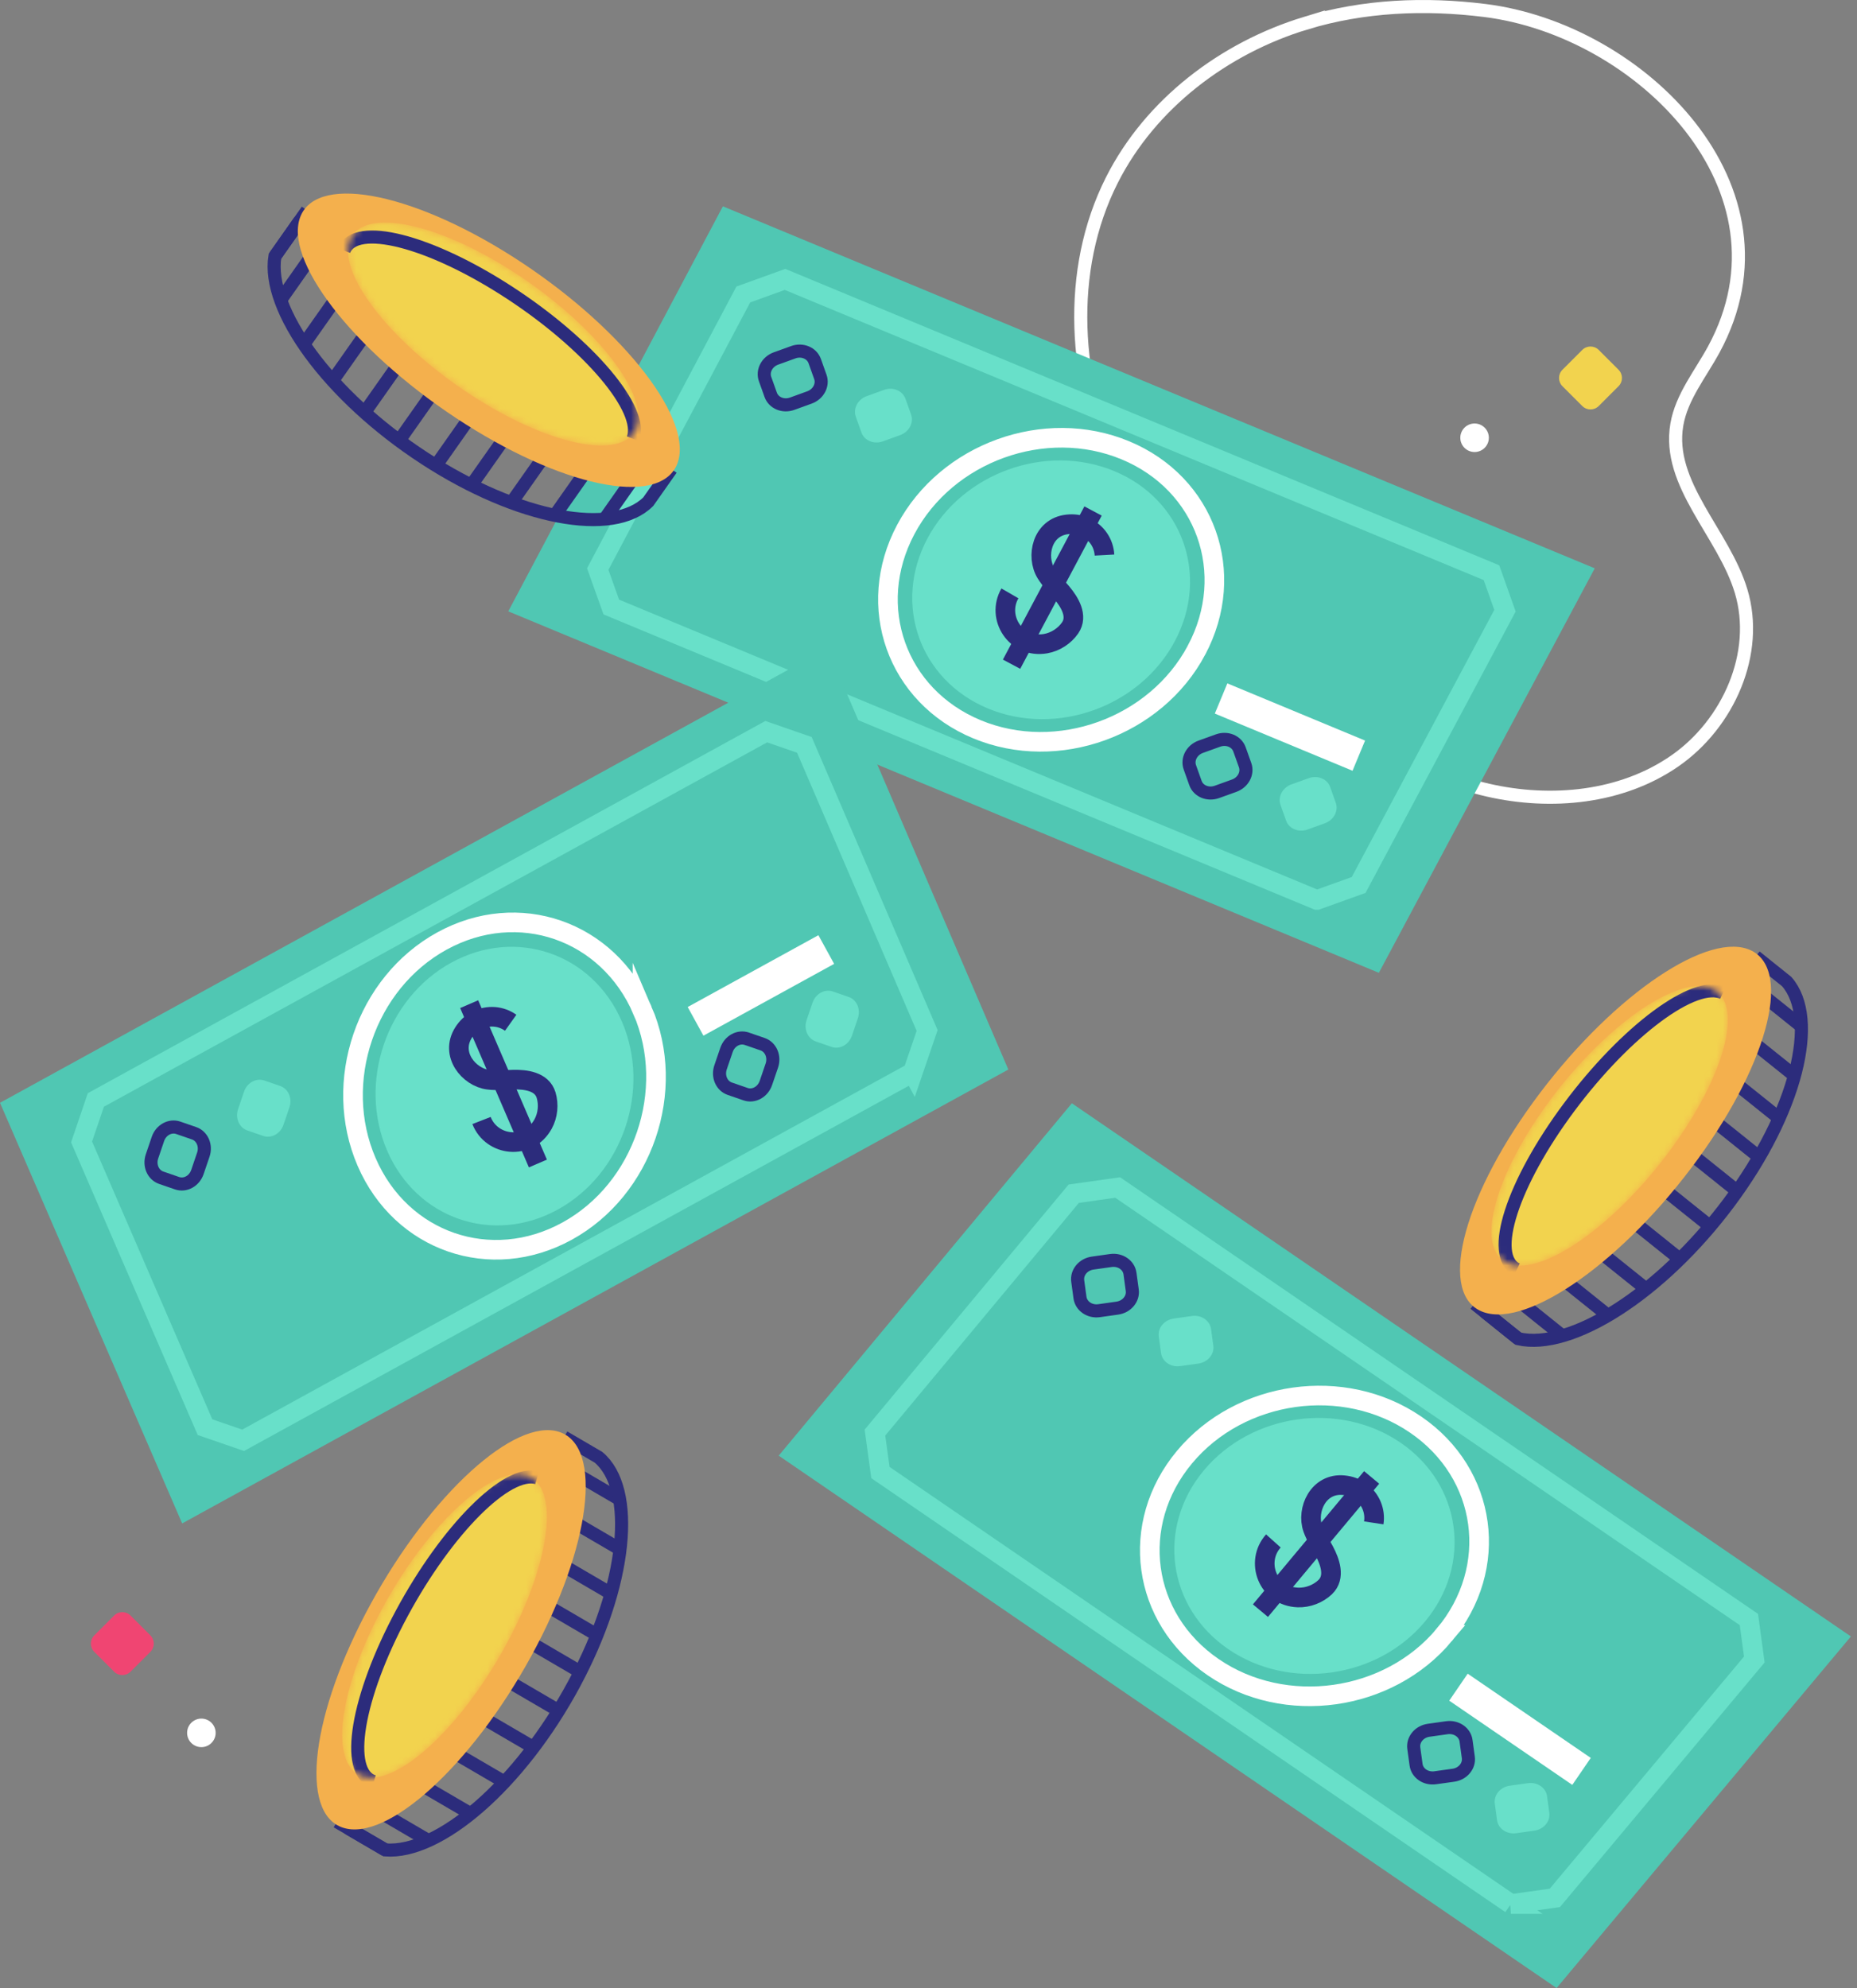 <svg width="284" height="304" viewBox="0 0 284 304" fill="none" xmlns="http://www.w3.org/2000/svg">
<rect x="0" y="0" width="284" height="304" fill="#808080" stroke="none"/>
<path d="M17.45 247.042L14.417 250.075C13.722 250.769 13.722 251.895 14.417 252.59L17.45 255.622C18.144 256.317 19.27 256.317 19.965 255.622L22.998 252.59C23.692 251.895 23.692 250.769 22.998 250.075L19.965 247.042C19.27 246.348 18.144 246.348 17.45 247.042Z" fill="#F04572"/>
<path d="M241.985 53.509L238.951 56.541C238.257 57.236 238.257 58.361 238.951 59.056L241.985 62.088C242.679 62.783 243.805 62.783 244.5 62.088L247.533 59.056C248.227 58.361 248.227 57.236 247.533 56.541L244.5 53.509C243.805 52.814 242.679 52.814 241.985 53.509Z" fill="#F2D34E"/>
<path d="M225.514 69.122C226.719 69.122 227.696 68.145 227.696 66.94C227.696 65.735 226.719 64.758 225.514 64.758C224.309 64.758 223.332 65.735 223.332 66.94C223.332 68.145 224.309 69.122 225.514 69.122Z" fill="white"/>
<path d="M30.797 267.162C32.002 267.162 32.98 266.185 32.98 264.98C32.98 263.775 32.002 262.798 30.797 262.798C29.592 262.798 28.615 263.775 28.615 264.98C28.615 266.185 29.592 267.162 30.797 267.162Z" fill="white"/>
<path d="M199.697 3.538C187.195 7.345 175.938 15.871 170.046 27.537C163.021 41.441 164.212 58.549 170.725 72.698C177.238 86.848 188.556 98.32 201.105 107.549C209.108 113.432 217.87 118.603 227.553 120.822C237.235 123.041 247.993 122.017 256.151 116.35C264.31 110.684 269.142 99.887 266.271 90.38C263.594 81.51 254.872 74.046 256.45 64.915C257.18 60.684 260.057 57.199 262.104 53.426C275.434 28.833 250.833 4.572 227.105 1.607C217.948 0.463 208.555 0.843 199.694 3.541L199.697 3.538Z" stroke="white" stroke-width="2" stroke-miterlimit="10"/>
<path d="M210.876 148.757L77.731 93.484L110.555 31.55L243.893 86.905L210.876 148.757Z" fill="#50C7B3"/>
<path d="M201.397 137.618L93.488 92.822C92.677 90.556 92.222 89.283 91.414 87.017L113.677 45.031C116.171 44.132 117.566 43.626 120.06 42.724L228.099 87.573C228.907 89.843 229.358 91.115 230.162 93.385L207.784 135.324C205.29 136.22 203.892 136.722 201.401 137.618H201.397Z" stroke="#68E0C9" stroke-width="3" stroke-miterlimit="10"/>
<path d="M179.671 98.051C185.009 88.024 180.865 76.376 170.413 72.04C159.96 67.7 147.162 72.318 141.834 82.344C136.506 92.368 140.657 104.006 151.103 108.342C161.545 112.678 174.336 108.074 179.671 98.051Z" fill="#68E0C9"/>
<path d="M182.983 99.425C189.258 87.644 184.388 73.957 172.103 68.857C159.818 63.757 144.783 69.183 138.522 80.97C132.264 92.751 137.141 106.422 149.412 111.518C161.684 116.611 176.711 111.203 182.983 99.428V99.425Z" stroke="white" stroke-width="3" stroke-miterlimit="10"/>
<path d="M168.913 84.876C168.814 83.07 167.742 81.408 165.913 80.57C165.088 80.19 164.165 80.081 163.232 80.186C159.349 80.614 158.402 85.073 159.963 87.641C160.629 88.737 161.569 89.656 162.393 90.651C163.554 92.049 164.915 94.19 163.656 96.019C162.814 97.24 161.419 98.163 159.906 98.424C155.328 99.211 152.321 94.417 154.452 90.736" stroke="#2C2C7C" stroke-width="3" stroke-miterlimit="10"/>
<path d="M167.165 78.14L154.703 101.566" stroke="#2C2C7C" stroke-width="3" stroke-miterlimit="10"/>
<path d="M124.601 55.22C124.157 53.975 122.69 53.368 121.323 53.86L118.676 54.816C117.311 55.309 116.561 56.717 117.006 57.962L117.868 60.374C118.313 61.62 119.779 62.227 121.143 61.735L123.79 60.778C125.154 60.286 125.904 58.878 125.46 57.633L124.601 55.22Z" stroke="#2C2C7C" stroke-width="2" stroke-miterlimit="10"/>
<path d="M139.337 63.391L138.478 60.978C138.033 59.733 136.567 59.126 135.2 59.618L132.553 60.575C131.188 61.066 130.438 62.475 130.883 63.72L131.741 66.132C132.186 67.378 133.652 67.985 135.016 67.493L137.663 66.536C139.031 66.044 139.778 64.636 139.333 63.391H139.337Z" fill="#68E0C9"/>
<path d="M189.563 114.596C189.122 113.354 187.656 112.743 186.288 113.235L183.641 114.188C182.274 114.68 181.527 116.085 181.968 117.327L182.827 119.736C183.268 120.978 184.734 121.585 186.102 121.097L188.749 120.143C190.117 119.651 190.863 118.247 190.422 117.005L189.563 114.596Z" stroke="#2C2C7C" stroke-width="2" stroke-miterlimit="10"/>
<path d="M204.285 122.759L203.43 120.35C202.989 119.108 201.523 118.498 200.155 118.99L197.508 119.943C196.14 120.435 195.394 121.84 195.835 123.082L196.69 125.487C197.131 126.729 198.597 127.337 199.965 126.848L202.612 125.894C203.98 125.402 204.73 123.998 204.285 122.756V122.759Z" fill="#68E0C9"/>
<path d="M186.747 106.808L207.808 115.552" stroke="white" stroke-width="5" stroke-miterlimit="10"/>
<path d="M49.583 36.402L42.83 46.001" stroke="#2C2C7C" stroke-width="2" stroke-miterlimit="10"/>
<path d="M43.895 36.555L42.052 39.175L45.836 33.797L46.977 32.178" stroke="#2C2C7C" stroke-width="2" stroke-miterlimit="10"/>
<path d="M53.191 43.093L46.434 52.689" stroke="#2C2C7C" stroke-width="2" stroke-miterlimit="10"/>
<path d="M57.327 49.025L50.571 58.624" stroke="#2C2C7C" stroke-width="2" stroke-miterlimit="10"/>
<path d="M62.377 53.663L55.62 63.262" stroke="#2C2C7C" stroke-width="2" stroke-miterlimit="10"/>
<path d="M67.936 57.575L61.179 67.174" stroke="#2C2C7C" stroke-width="2" stroke-miterlimit="10"/>
<path d="M79.047 64.307L72.29 73.903" stroke="#2C2C7C" stroke-width="2" stroke-miterlimit="10"/>
<path d="M85.115 67.062L78.358 76.661" stroke="#2C2C7C" stroke-width="2" stroke-miterlimit="10"/>
<path d="M91.18 69.821L84.83 78.843" stroke="#2C2C7C" stroke-width="2" stroke-miterlimit="10"/>
<path d="M97.248 72.579L92.456 79.386" stroke="#2C2C7C" stroke-width="2" stroke-miterlimit="10"/>
<path d="M73.495 61.487L66.742 71.086" stroke="#2C2C7C" stroke-width="2" stroke-miterlimit="10"/>
<path d="M45.836 33.797L42.049 39.175C40.705 47.328 50.289 60.541 64.909 70.068C79.319 79.457 93.789 82.066 99.145 76.709L102.661 71.714" stroke="#2C2C7C" stroke-width="2" stroke-miterlimit="10"/>
<path d="M69.728 63.913C53.839 53.408 43.21 39.572 45.989 33.009C48.765 26.447 63.898 29.64 79.787 40.145C95.676 50.65 106.305 64.487 103.526 71.049C100.75 77.611 85.617 74.418 69.728 63.913Z" fill="#F4B04D"/>
<mask id="mask0_5_10331" style="mask-type:luminance" maskUnits="userSpaceOnUse" x="53" y="34" width="45" height="35">
<path d="M71.601 60.11C59.526 52.126 51.45 41.614 53.56 36.626C55.671 31.639 67.169 34.068 79.244 42.048C91.319 50.032 99.396 60.544 97.285 65.532C95.174 70.52 83.676 68.09 71.601 60.11Z" fill="white"/>
</mask>
<g mask="url(#mask0_5_10331)">
<path d="M71.601 60.11C59.526 52.126 51.45 41.614 53.56 36.626C55.671 31.639 67.169 34.068 79.244 42.048C91.319 50.032 99.396 60.544 97.285 65.532C95.174 70.52 83.676 68.09 71.601 60.11Z" fill="#F2D34E"/>
<path d="M52.614 38.306C54.371 33.902 65.693 36.779 77.897 44.732C90.1 52.686 98.568 62.702 96.81 67.106" stroke="#2C2C7C" stroke-width="2" stroke-miterlimit="10"/>
</g>
<path d="M55.529 275.607L65.662 281.532" stroke="#2C2C7C" stroke-width="2" stroke-miterlimit="10"/>
<path d="M56.16 281.264L58.926 282.879L53.248 279.56L51.538 278.563" stroke="#2C2C7C" stroke-width="2" stroke-miterlimit="10"/>
<path d="M61.892 271.454L72.029 277.375" stroke="#2C2C7C" stroke-width="2" stroke-miterlimit="10"/>
<path d="M67.457 266.833L77.594 272.754" stroke="#2C2C7C" stroke-width="2" stroke-miterlimit="10"/>
<path d="M71.656 261.411L81.793 267.335" stroke="#2C2C7C" stroke-width="2" stroke-miterlimit="10"/>
<path d="M75.087 255.544L85.224 261.465" stroke="#2C2C7C" stroke-width="2" stroke-miterlimit="10"/>
<path d="M80.859 243.909L90.993 249.83" stroke="#2C2C7C" stroke-width="2" stroke-miterlimit="10"/>
<path d="M83.099 237.632L93.233 243.553" stroke="#2C2C7C" stroke-width="2" stroke-miterlimit="10"/>
<path d="M85.336 231.355L94.862 236.919" stroke="#2C2C7C" stroke-width="2" stroke-miterlimit="10"/>
<path d="M87.575 225.078L94.763 229.278" stroke="#2C2C7C" stroke-width="2" stroke-miterlimit="10"/>
<path d="M78.518 249.674L88.655 255.598" stroke="#2C2C7C" stroke-width="2" stroke-miterlimit="10"/>
<path d="M53.248 279.56L58.929 282.879C67.169 283.53 79.529 272.872 87.796 257.505C95.941 242.359 97.326 227.721 91.532 222.838L86.259 219.757" stroke="#2C2C7C" stroke-width="2" stroke-miterlimit="10"/>
<path d="M81.253 253.227C72.121 269.941 59.224 281.694 52.451 279.479C45.677 277.263 47.587 261.92 56.72 245.209C65.852 228.494 78.748 216.741 85.522 218.957C92.296 221.172 90.385 236.516 81.253 253.227Z" fill="#F4B04D"/>
<mask id="mask1_5_10331" style="mask-type:luminance" maskUnits="userSpaceOnUse" x="52" y="225" width="32" height="47">
<path d="M77.306 251.676C70.366 264.376 60.568 273.307 55.42 271.624C50.272 269.941 51.724 258.282 58.664 245.582C65.605 232.882 75.402 223.951 80.55 225.634C85.699 227.317 84.246 238.976 77.306 251.676Z" fill="white"/>
</mask>
<g mask="url(#mask1_5_10331)">
<path d="M77.306 251.676C70.366 264.376 60.568 273.307 55.42 271.624C50.272 269.941 51.724 258.282 58.664 245.582C65.605 232.882 75.402 223.951 80.55 225.634C85.699 227.317 84.246 238.976 77.306 251.676Z" fill="#F2D34E"/>
<path d="M57.171 272.431C52.634 271.05 54.548 259.531 61.447 246.702C68.347 233.873 77.618 224.596 82.152 225.977" stroke="#2C2C7C" stroke-width="2" stroke-miterlimit="10"/>
</g>
<path d="M238.057 304L119.091 222.59L163.925 168.708L283.068 250.237L238.057 304Z" fill="#50C7B3"/>
<path d="M231.069 291.154L134.647 225.172C134.318 222.787 134.135 221.45 133.809 219.061L164.213 182.535C166.837 182.165 168.31 181.958 170.933 181.588L267.467 247.648C267.789 250.037 267.973 251.373 268.295 253.762L237.786 290.217C235.162 290.584 233.689 290.787 231.066 291.154H231.069Z" stroke="#68E0C9" stroke-width="3" stroke-miterlimit="10"/>
<path d="M217.922 247.97C225.205 239.253 223.539 227.001 214.199 220.612C204.86 214.219 191.39 216.113 184.114 224.836C176.845 233.553 178.518 245.795 187.851 252.181C197.183 258.567 210.646 256.684 217.922 247.97Z" fill="#68E0C9"/>
<path d="M220.881 249.996C229.44 239.752 227.482 225.355 216.507 217.847C205.532 210.334 189.7 212.56 181.155 222.811C172.613 233.054 174.581 247.438 185.546 254.943C196.511 262.445 212.329 260.233 220.885 249.996H220.881Z" stroke="white" stroke-width="3" stroke-miterlimit="10"/>
<path d="M210.096 232.868C210.368 231.08 209.662 229.234 208.043 228.036C207.313 227.496 206.431 227.201 205.498 227.11C201.612 226.733 199.769 230.9 200.77 233.736C201.198 234.948 201.928 236.037 202.532 237.18C203.38 238.785 204.273 241.16 202.667 242.694C201.592 243.719 200.037 244.333 198.503 244.279C193.861 244.112 191.903 238.799 194.743 235.633" stroke="#2C2C7C" stroke-width="3" stroke-miterlimit="10"/>
<path d="M209.77 225.919L192.765 246.291" stroke="#2C2C7C" stroke-width="3" stroke-miterlimit="10"/>
<path d="M172.816 194.753C172.637 193.444 171.327 192.548 169.888 192.751L167.101 193.145C165.663 193.349 164.644 194.573 164.821 195.883L165.167 198.421C165.347 199.731 166.657 200.627 168.096 200.423L170.882 200.03C172.321 199.826 173.339 198.601 173.163 197.295L172.816 194.757V194.753Z" stroke="#2C2C7C" stroke-width="2" stroke-miterlimit="10"/>
<path d="M185.56 205.774L185.214 203.236C185.034 201.926 183.724 201.031 182.285 201.234L179.499 201.628C178.06 201.831 177.038 203.056 177.218 204.362L177.564 206.897C177.744 208.207 179.054 209.103 180.493 208.899L183.279 208.509C184.718 208.305 185.74 207.08 185.56 205.774Z" fill="#68E0C9"/>
<path d="M224.211 266.194C224.034 264.888 222.724 263.992 221.285 264.192L218.499 264.583C217.06 264.783 216.039 266.004 216.218 267.314L216.565 269.845C216.741 271.152 218.051 272.047 219.49 271.847L222.276 271.457C223.715 271.257 224.737 270.035 224.557 268.729L224.211 266.198V266.194Z" stroke="#2C2C7C" stroke-width="2" stroke-miterlimit="10"/>
<path d="M236.944 277.205L236.601 274.674C236.425 273.367 235.115 272.472 233.676 272.672L230.89 273.062C229.451 273.262 228.429 274.484 228.606 275.79L228.948 278.321C229.125 279.628 230.435 280.523 231.874 280.323L234.66 279.933C236.099 279.733 237.12 278.511 236.944 277.205Z" fill="#68E0C9"/>
<path d="M223.05 257.993L241.872 270.873" stroke="white" stroke-width="5" stroke-miterlimit="10"/>
<path d="M154.21 163.547L27.859 232.953L0 168.634L126.534 99.127L154.21 163.547Z" fill="#50C7B3"/>
<path d="M139.59 163.989L37.185 220.242C34.908 219.458 33.632 219.017 31.354 218.234L12.475 174.622C13.33 172.115 13.809 170.707 14.661 168.199L117.188 111.881C119.465 112.672 120.741 113.113 123.018 113.903L141.789 157.576C140.93 160.083 140.448 161.488 139.593 163.995L139.59 163.989Z" stroke="#68E0C9" stroke-width="3" stroke-miterlimit="10"/>
<path d="M95.115 156.229C90.622 145.798 78.934 141.757 69.014 147.203C59.095 152.652 54.706 165.526 59.207 175.952C63.707 186.373 75.388 190.404 85.301 184.961C95.21 179.515 99.605 166.655 95.115 156.229Z" fill="#68E0C9"/>
<path d="M98.258 154.502C92.977 142.242 79.246 137.492 67.589 143.895C55.932 150.297 50.773 165.427 56.067 177.676C61.355 189.922 75.082 194.655 86.726 188.259C98.37 181.863 103.535 166.75 98.258 154.498V154.502Z" stroke="white" stroke-width="3" stroke-miterlimit="10"/>
<path d="M78.103 156.395C76.63 155.346 74.665 155.143 72.866 156.049C72.055 156.456 71.393 157.107 70.891 157.901C68.801 161.199 71.689 164.721 74.672 165.108C75.944 165.275 77.248 165.115 78.537 165.091C80.353 165.057 82.874 165.332 83.519 167.46C83.947 168.881 83.797 170.544 83.054 171.888C80.808 175.956 75.184 175.304 73.643 171.341" stroke="#2C2C7C" stroke-width="3" stroke-miterlimit="10"/>
<path d="M71.753 153.551L82.263 177.917" stroke="#2C2C7C" stroke-width="3" stroke-miterlimit="10"/>
<path d="M27.262 172.458C26.013 172.027 24.621 172.79 24.153 174.164L23.247 176.828C22.779 178.202 23.413 179.665 24.662 180.095L27.082 180.93C28.331 181.361 29.722 180.598 30.19 179.223L31.096 176.56C31.565 175.186 30.93 173.723 29.681 173.292L27.262 172.458Z" stroke="#2C2C7C" stroke-width="2" stroke-miterlimit="10"/>
<path d="M42.849 166.062L40.429 165.227C39.18 164.796 37.789 165.56 37.321 166.934L36.414 169.597C35.946 170.971 36.577 172.434 37.826 172.865L40.246 173.699C41.495 174.13 42.886 173.367 43.355 171.993L44.264 169.329C44.732 167.955 44.101 166.493 42.852 166.062H42.849Z" fill="#68E0C9"/>
<path d="M114.215 158.841C112.97 158.41 111.578 159.174 111.107 160.548L110.197 163.212C109.729 164.586 110.356 166.048 111.605 166.479L114.022 167.314C115.267 167.745 116.659 166.981 117.13 165.607L118.04 162.943C118.508 161.569 117.88 160.107 116.635 159.676L114.219 158.841H114.215Z" stroke="#2C2C7C" stroke-width="2" stroke-miterlimit="10"/>
<path d="M129.792 152.449L127.376 151.614C126.13 151.183 124.739 151.947 124.267 153.321L123.358 155.984C122.889 157.358 123.517 158.821 124.763 159.252L127.179 160.086C128.425 160.517 129.816 159.754 130.288 158.38L131.197 155.716C131.666 154.342 131.038 152.88 129.792 152.449Z" fill="#68E0C9"/>
<path d="M106.376 156.178L126.365 145.198" stroke="white" stroke-width="5" stroke-miterlimit="10"/>
<path d="M229.896 197.017L239.055 204.36" stroke="#2C2C7C" stroke-width="2" stroke-miterlimit="10"/>
<path d="M229.692 202.704L232.193 204.709L227.062 200.593L225.514 199.355" stroke="#2C2C7C" stroke-width="2" stroke-miterlimit="10"/>
<path d="M236.802 193.841L245.958 201.184" stroke="#2C2C7C" stroke-width="2" stroke-miterlimit="10"/>
<path d="M242.982 190.085L252.141 197.428" stroke="#2C2C7C" stroke-width="2" stroke-miterlimit="10"/>
<path d="M247.93 185.338L257.089 192.681" stroke="#2C2C7C" stroke-width="2" stroke-miterlimit="10"/>
<path d="M252.185 180.035L261.342 187.377" stroke="#2C2C7C" stroke-width="2" stroke-miterlimit="10"/>
<path d="M259.601 169.37L268.757 176.713" stroke="#2C2C7C" stroke-width="2" stroke-miterlimit="10"/>
<path d="M262.733 163.49L271.889 170.833" stroke="#2C2C7C" stroke-width="2" stroke-miterlimit="10"/>
<path d="M265.865 157.607L274.475 164.508" stroke="#2C2C7C" stroke-width="2" stroke-miterlimit="10"/>
<path d="M269.001 151.726L275.493 156.935" stroke="#2C2C7C" stroke-width="2" stroke-miterlimit="10"/>
<path d="M256.438 174.731L265.597 182.074" stroke="#2C2C7C" stroke-width="2" stroke-miterlimit="10"/>
<path d="M227.062 200.593L232.193 204.709C240.246 206.562 254.038 197.828 264.467 183.838C274.743 170.049 278.256 155.771 273.243 150.091L268.479 146.274" stroke="#2C2C7C" stroke-width="2" stroke-miterlimit="10"/>
<path d="M258.623 178.644C247.139 193.838 232.661 203.576 226.285 200.393C219.908 197.21 224.045 182.311 235.529 167.117C247.013 151.923 261.491 142.185 267.868 145.368C274.244 148.55 270.108 163.449 258.623 178.644Z" fill="#F4B04D"/>
<mask id="mask2_5_10331" style="mask-type:luminance" maskUnits="userSpaceOnUse" x="228" y="150" width="37" height="44">
<path d="M254.945 176.536C246.219 188.083 235.217 195.483 230.371 193.064C225.524 190.645 228.67 179.326 237.396 167.776C246.121 156.229 257.123 148.829 261.969 151.248C266.816 153.667 263.67 164.986 254.945 176.533V176.536Z" fill="white"/>
</mask>
<g mask="url(#mask2_5_10331)">
<path d="M254.945 176.536C246.219 188.083 235.217 195.483 230.371 193.064C225.524 190.645 228.67 179.326 237.396 167.776C246.121 156.229 257.123 148.829 261.969 151.248C266.816 153.667 263.67 164.986 254.945 176.533V176.536Z" fill="#F2D34E"/>
<path d="M231.986 194.116C227.7 192.083 231.284 180.971 239.988 169.292C248.693 157.613 259.224 149.792 263.51 151.825" stroke="#2C2C7C" stroke-width="2" stroke-miterlimit="10"/>
</g>
</svg>
